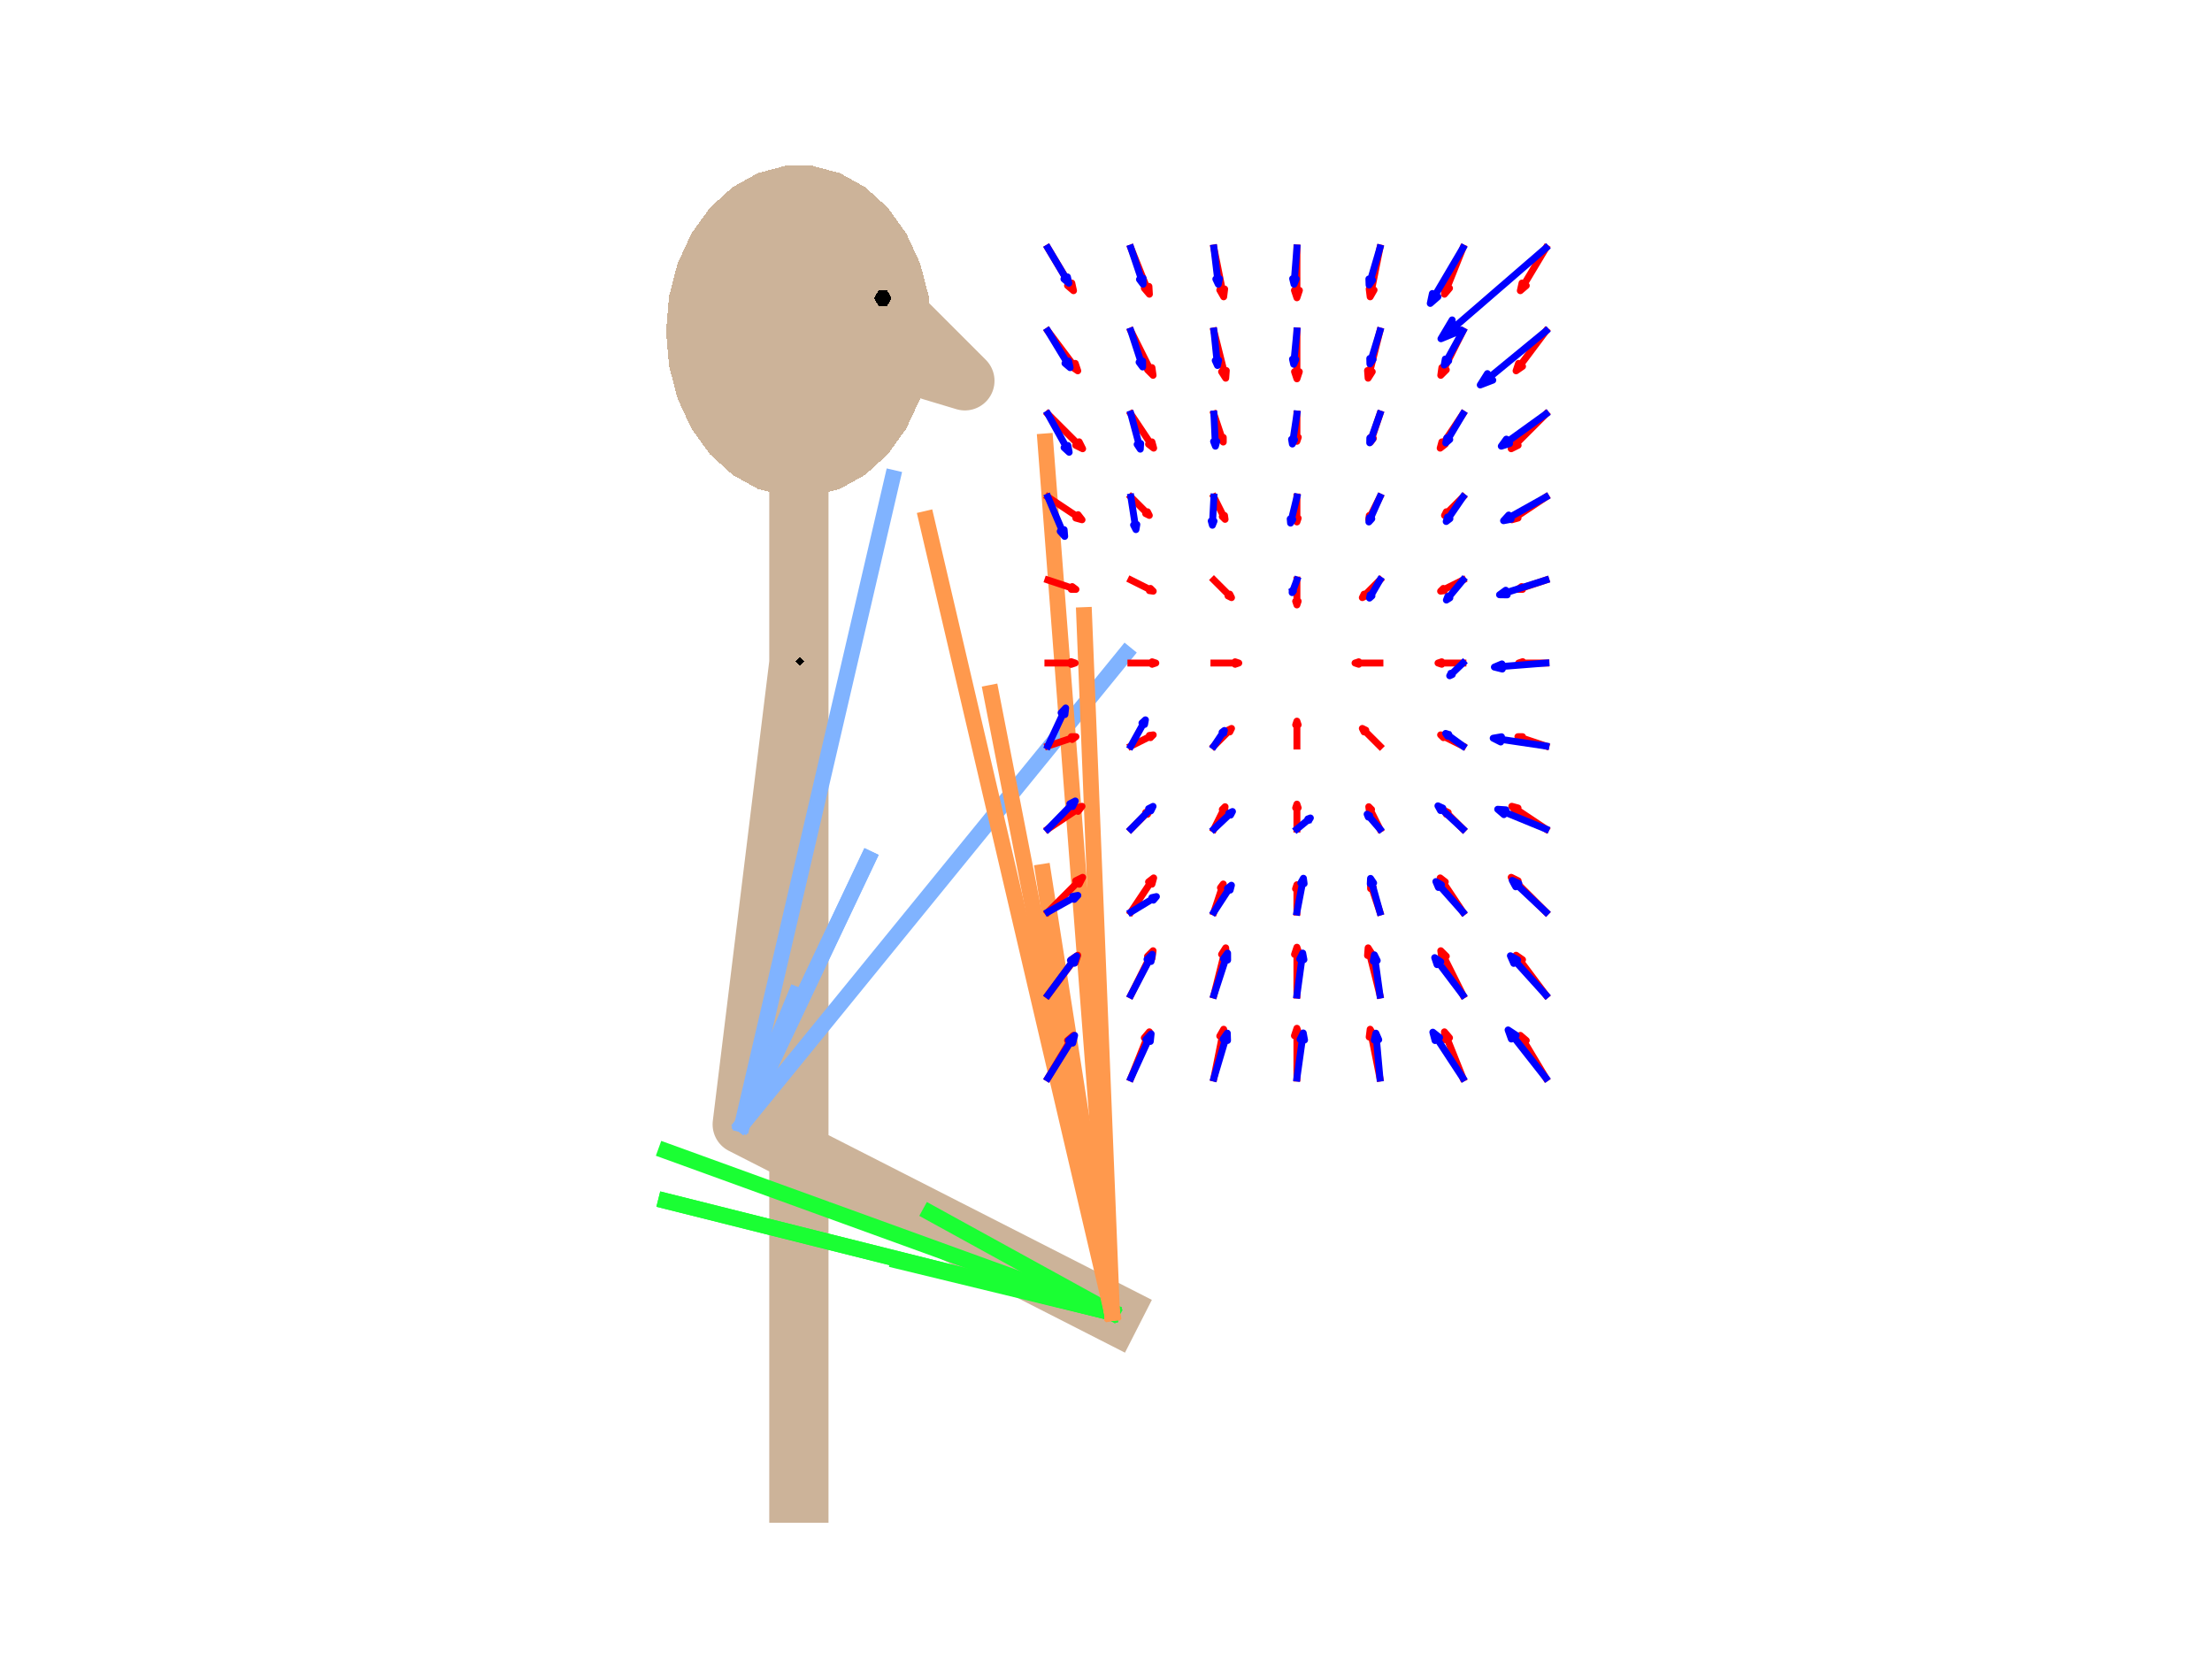 <?xml version="1.0"?>
<!DOCTYPE svg PUBLIC '-//W3C//DTD SVG 1.0//EN'
          'http://www.w3.org/TR/2001/REC-SVG-20010904/DTD/svg10.dtd'>
<svg xmlns:xlink="http://www.w3.org/1999/xlink" style="fill-opacity:1; color-rendering:auto; color-interpolation:auto; stroke:black; text-rendering:auto; stroke-linecap:square; stroke-miterlimit:10; stroke-opacity:1; shape-rendering:auto; fill:black; stroke-dasharray:none; font-weight:normal; stroke-width:1; font-family:'Dialog'; font-style:normal; stroke-linejoin:miter; font-size:12px; stroke-dashoffset:0; image-rendering:auto;" width="560" height="420" xmlns="http://www.w3.org/2000/svg"
><rect width="100%" height="100%" fill="#333333" stroke="none"/><!--Generated by the Batik Graphics2D SVG Generator--><defs id="genericDefs"
  /><g
  ><defs id="defs1"
    ><clipPath clipPathUnits="userSpaceOnUse" id="clipPath1"
      ><path d="M0 0 L560 0 L560 420 L0 420 L0 0 Z"
      /></clipPath
    ></defs
    ><g style="fill:white; stroke:white;"
    ><rect x="0" y="0" width="560" style="clip-path:url(#clipPath1); stroke:none;" height="420"
    /></g
    ><g style="fill:white; text-rendering:optimizeSpeed; color-rendering:optimizeSpeed; image-rendering:optimizeSpeed; shape-rendering:crispEdges; color-interpolation:sRGB; stroke:white;"
    ><rect x="0" width="560" height="420" y="0" style="stroke:none;"
    /></g
    ><g style="stroke-linecap:butt; fill:rgb(204,179,153); text-rendering:geometricPrecision; color-rendering:optimizeQuality; image-rendering:optimizeQuality; stroke-linejoin:round; color-interpolation:linearRGB; stroke:rgb(204,179,153); stroke-width:15;"
    ><path d="M202.247 378 L202.247 83.799 L244.275 96.407 L223.261 75.393 L202.247 96.407 L202.247 167.856 L187.905 284.659 L281.525 332.361" style="fill:none; fill-rule:evenodd;"
    /></g
    ><g style="fill:rgb(204,179,153); text-rendering:optimizeSpeed; color-rendering:optimizeSpeed; image-rendering:optimizeSpeed; shape-rendering:crispEdges; color-interpolation:sRGB; stroke:rgb(204,179,153);"
    ><path style="stroke:none;" d="M191.857 123.77 L205.761 125.597 L212.637 123.77 Z"
      /><path style="stroke:none;" d="M232.963 66.704 L169.358 75.06 L235.135 75.06 Z"
      /><path style="stroke:none;" d="M191.857 123.77 L198.732 125.597 L205.761 125.597 Z"
      /><path style="stroke:none;" d="M224.745 52.565 L179.749 52.565 L175.045 59.095 Z"
      /><path style="stroke:none;" d="M224.745 115.032 L175.045 108.502 L179.749 115.032 Z"
      /><path style="stroke:none;" d="M232.963 66.704 L171.531 66.704 L169.358 75.06 Z"
      /><path style="stroke:none;" d="M191.857 123.77 L212.637 123.77 L185.435 120.197 Z"
      /><path style="stroke:none;" d="M185.435 120.197 L212.637 123.77 L219.058 120.197 Z"
      /><path style="stroke:none;" d="M232.963 100.893 L169.358 92.537 L171.531 100.893 Z"
      /><path style="stroke:none;" d="M229.448 108.502 L171.531 100.893 L175.045 108.502 Z"
      /><path style="stroke:none;" d="M235.135 92.537 L168.624 83.799 L169.358 92.537 Z"
      /><path style="stroke:none;" d="M235.135 75.06 L169.358 75.06 L168.624 83.799 Z"
      /><path style="stroke:none;" d="M171.531 66.704 L229.448 59.095 L175.045 59.095 Z"
      /><path style="stroke:none;" d="M185.435 47.401 L219.058 47.401 L212.637 43.827 Z"
      /><path style="stroke:none;" d="M175.045 59.095 L229.448 59.095 L224.745 52.565 Z"
      /><path style="stroke:none;" d="M179.749 52.565 L219.058 47.401 L185.435 47.401 Z"
      /><path style="stroke:none;" d="M191.857 43.827 L185.435 47.401 L212.637 43.827 Z"
      /><path style="stroke:none;" d="M191.857 43.827 L212.637 43.827 L205.761 42 Z"
      /><path style="stroke:none;" d="M198.732 42 L191.857 43.827 L205.761 42 Z"
      /><path style="stroke:none;" d="M219.058 47.401 L179.749 52.565 L224.745 52.565 Z"
      /><path style="stroke:none;" d="M229.448 59.095 L171.531 66.704 L232.963 66.704 Z"
      /><path style="stroke:none;" d="M235.135 75.06 L168.624 83.799 L235.87 83.799 Z"
      /><path style="stroke:none;" d="M235.87 83.799 L168.624 83.799 L235.135 92.537 Z"
      /><path style="stroke:none;" d="M232.963 100.893 L171.531 100.893 L229.448 108.502 Z"
      /><path style="stroke:none;" d="M235.135 92.537 L169.358 92.537 L232.963 100.893 Z"
      /><path style="stroke:none;" d="M219.058 120.197 L179.749 115.032 L185.435 120.197 Z"
      /><path style="stroke:none;" d="M224.745 115.032 L179.749 115.032 L219.058 120.197 Z"
      /><path style="stroke:none;" d="M229.448 108.502 L175.045 108.502 L224.745 115.032 Z"
      /><path d="M203.618 167.5 L202.5 166.382 L201.382 167.5 L202.5 168.618 L203.618 167.5 Z" style="fill:black; stroke:none;"
      /><path d="M188.618 284.5 L187.5 283.382 L186.382 284.5 L187.5 285.618 L188.618 284.5 Z" style="fill:black; stroke:none;"
      /><path d="M282.618 332.5 L281.5 331.382 L280.382 332.5 L281.5 333.618 L282.618 332.5 Z" style="fill:black; stroke:none;"
      /><path d="M225.736 75.5 L224.618 73.564 L222.382 73.564 L221.264 75.5 L222.382 77.436 L224.618 77.436 L225.736 75.5 Z" style="fill:black; stroke:none;"
    /></g
    ><g style="stroke-linecap:butt; fill:rgb(128,179,255); text-rendering:geometricPrecision; color-rendering:optimizeQuality; image-rendering:optimizeQuality; stroke-linejoin:round; color-interpolation:linearRGB; stroke:rgb(128,179,255); stroke-width:4;"
    ><line y2="284.659" style="fill:none;" x1="219.787" x2="187.905" y1="217.378"
      /><line y2="284.659" style="fill:none;" x1="201.429" x2="187.905" y1="251.794"
      /><line y2="284.659" style="fill:none;" x1="225.974" x2="187.905" y1="120.99"
      /><line y2="284.659" style="fill:none;" x1="284.978" x2="187.905" y1="165.501"
      /><line y2="284.659" style="fill:none;" x1="219.786" x2="187.905" y1="217.376"
      /><line x1="168.601" x2="281.525" y1="291.395" style="fill:none; stroke:rgb(26,255,51);" y2="332.361"
      /><line x1="235.442" x2="281.525" y1="307.024" style="fill:none; stroke:rgb(26,255,51);" y2="332.361"
      /><line x1="168.601" x2="281.525" y1="304.052" style="fill:none; stroke:rgb(26,255,51);" y2="332.361"
      /><line x1="227.455" x2="281.525" y1="319.241" style="fill:none; stroke:rgb(26,255,51);" y2="332.361"
      /><line x1="168.601" x2="281.525" y1="304.052" style="fill:none; stroke:rgb(26,255,51);" y2="332.361"
      /><line x1="234.517" x2="281.525" y1="131.354" style="fill:none; stroke:rgb(255,153,77);" y2="332.361"
      /><line x1="250.899" x2="281.525" y1="175.396" style="fill:none; stroke:rgb(255,153,77);" y2="332.361"
      /><line x1="274.462" x2="281.525" y1="155.714" style="fill:none; stroke:rgb(255,153,77);" y2="332.361"
      /><line x1="264.062" x2="281.525" y1="220.73" style="fill:none; stroke:rgb(255,153,77);" y2="332.361"
      /><line x1="264.636" x2="281.525" y1="111.743" style="fill:none; stroke:rgb(255,153,77);" y2="332.361"
      /><path d="M265.29 272.928 L271.063 263.306 L271.344 264.062 L271.777 262.116 L270.263 263.414 L271.063 263.306" style="fill:none; stroke-width:1.75; fill-rule:evenodd; stroke:red;"
      /><path d="M286.304 272.928 L290.472 262.51 L290.87 263.212 L290.987 261.222 L289.699 262.744 L290.472 262.51" style="fill:none; stroke-width:1.75; fill-rule:evenodd; stroke:red;"
      /><path d="M307.319 272.928 L309.519 261.927 L310.038 262.545 L309.791 260.567 L308.802 262.298 L309.519 261.927" style="fill:none; stroke-width:1.75; fill-rule:evenodd; stroke:red;"
      /><path d="M328.333 272.928 L328.333 261.711 L328.963 262.215 L328.333 260.324 L327.703 262.215 L328.333 261.711" style="fill:none; stroke-width:1.75; fill-rule:evenodd; stroke:red;"
      /><path d="M349.348 272.928 L347.147 261.927 L347.864 262.298 L346.875 260.567 L346.628 262.545 L347.147 261.927" style="fill:none; stroke-width:1.75; fill-rule:evenodd; stroke:red;"
      /><path d="M370.362 272.928 L366.195 262.51 L366.967 262.744 L365.679 261.222 L365.796 263.212 L366.195 262.51" style="fill:none; stroke-width:1.75; fill-rule:evenodd; stroke:red;"
      /><path d="M391.376 272.928 L385.603 263.306 L386.403 263.414 L384.889 262.116 L385.322 264.062 L385.603 263.306" style="fill:none; stroke-width:1.75; fill-rule:evenodd; stroke:red;"
      /><path d="M265.29 251.914 L272.02 242.94 L272.222 243.721 L272.852 241.831 L271.214 242.965 L272.02 242.94" style="fill:none; stroke-width:1.75; fill-rule:evenodd; stroke:red;"
      /><path d="M286.304 251.914 L291.3 241.923 L291.636 242.653 L291.917 240.689 L290.514 242.092 L291.3 241.923" style="fill:none; stroke-width:1.75; fill-rule:evenodd; stroke:red;"
      /><path d="M307.319 251.914 L309.978 241.277 L310.456 241.904 L310.307 239.962 L309.261 241.606 L309.978 241.277" style="fill:none; stroke-width:1.75; fill-rule:evenodd; stroke:red;"
      /><path d="M328.333 251.914 L328.333 241.135 L328.939 241.619 L328.333 239.802 L327.728 241.619 L328.333 241.135" style="fill:none; stroke-width:1.75; fill-rule:evenodd; stroke:red;"
      /><path d="M349.348 251.914 L346.688 241.277 L347.405 241.606 L346.36 239.962 L346.21 241.904 L346.688 241.277" style="fill:none; stroke-width:1.75; fill-rule:evenodd; stroke:red;"
      /><path d="M370.362 251.914 L365.367 241.923 L366.152 242.092 L364.749 240.689 L365.03 242.653 L365.367 241.923" style="fill:none; stroke-width:1.75; fill-rule:evenodd; stroke:red;"
      /><path d="M391.376 251.914 L384.646 242.94 L385.452 242.965 L383.814 241.831 L384.444 243.721 L384.646 242.94" style="fill:none; stroke-width:1.75; fill-rule:evenodd; stroke:red;"
      /><path d="M265.29 230.899 L273.119 223.07 L273.207 223.862 L274.086 222.103 L272.327 222.982 L273.119 223.07" style="fill:none; stroke-width:1.75; fill-rule:evenodd; stroke:red;"
      /><path d="M286.304 230.899 L291.433 223.207 L291.635 223.84 L292.067 222.256 L290.77 223.264 L291.433 223.207" style="fill:none; stroke-width:1.75; fill-rule:evenodd; stroke:red;"
      /><path d="M307.319 230.899 L309.425 224.579 L309.686 224.982 L309.686 223.798 L308.976 224.745 L309.425 224.579" style="fill:none; stroke-width:1.75; fill-rule:evenodd; stroke:red;"
      /><path d="M328.333 230.899 L328.333 224.743 L328.679 225.019 L328.333 223.982 L327.987 225.019 L328.333 224.743" style="fill:none; stroke-width:1.75; fill-rule:evenodd; stroke:red;"
      /><path d="M349.348 230.899 L347.241 224.579 L347.691 224.745 L346.981 223.798 L346.981 224.982 L347.241 224.579" style="fill:none; stroke-width:1.75; fill-rule:evenodd; stroke:red;"
      /><path d="M370.362 230.899 L365.233 223.207 L365.896 223.264 L364.599 222.256 L365.032 223.84 L365.233 223.207" style="fill:none; stroke-width:1.75; fill-rule:evenodd; stroke:red;"
      /><path d="M391.376 230.899 L383.547 223.07 L384.339 222.982 L382.58 222.103 L383.459 223.862 L383.547 223.07" style="fill:none; stroke-width:1.75; fill-rule:evenodd; stroke:red;"
      /><path d="M265.29 209.885 L272.983 204.756 L272.925 205.419 L273.933 204.123 L272.349 204.555 L272.983 204.756" style="fill:none; stroke-width:1.75; fill-rule:evenodd; stroke:red;"
      /><path d="M286.304 209.885 L290.454 205.735 L290.501 206.155 L290.967 205.222 L290.035 205.688 L290.454 205.735" style="fill:none; stroke-width:1.75; fill-rule:evenodd; stroke:red;"
      /><path d="M307.319 209.885 L309.836 204.851 L310.005 205.219 L310.147 204.229 L309.44 204.936 L309.836 204.851" style="fill:none; stroke-width:1.75; fill-rule:evenodd; stroke:red;"
      /><path d="M328.333 209.885 L328.333 204.268 L328.649 204.521 L328.333 203.574 L328.018 204.521 L328.333 204.268" style="fill:none; stroke-width:1.75; fill-rule:evenodd; stroke:red;"
      /><path d="M349.348 209.885 L346.831 204.851 L347.227 204.936 L346.52 204.229 L346.661 205.219 L346.831 204.851" style="fill:none; stroke-width:1.75; fill-rule:evenodd; stroke:red;"
      /><path d="M370.362 209.885 L366.212 205.735 L366.632 205.688 L365.699 205.222 L366.165 206.155 L366.212 205.735" style="fill:none; stroke-width:1.75; fill-rule:evenodd; stroke:red;"
      /><path d="M391.376 209.885 L383.683 204.756 L384.317 204.555 L382.733 204.123 L383.741 205.419 L383.683 204.756" style="fill:none; stroke-width:1.75; fill-rule:evenodd; stroke:red;"
      /><path d="M265.29 188.87 L271.61 186.764 L271.444 187.214 L272.391 186.504 L271.207 186.504 L271.61 186.764" style="fill:none; stroke-width:1.75; fill-rule:evenodd; stroke:red;"
      /><path d="M286.304 188.87 L291.338 186.354 L291.253 186.75 L291.96 186.043 L290.97 186.184 L291.338 186.354" style="fill:none; stroke-width:1.75; fill-rule:evenodd; stroke:red;"
      /><path d="M307.319 188.87 L311.286 184.903 L311.331 185.304 L311.777 184.412 L310.885 184.858 L311.286 184.903" style="fill:none; stroke-width:1.75; fill-rule:evenodd; stroke:red;"
      /><path d="M328.333 188.87 L328.333 183.26 L328.648 183.512 L328.333 182.566 L328.018 183.512 L328.333 183.26" style="fill:none; stroke-width:1.75; fill-rule:evenodd; stroke:red;"
      /><path d="M349.348 188.87 L345.38 184.903 L345.781 184.858 L344.889 184.412 L345.335 185.304 L345.38 184.903" style="fill:none; stroke-width:1.75; fill-rule:evenodd; stroke:red;"
      /><path d="M370.362 188.87 L365.328 186.354 L365.696 186.184 L364.706 186.043 L365.413 186.75 L365.328 186.354" style="fill:none; stroke-width:1.75; fill-rule:evenodd; stroke:red;"
      /><path d="M391.376 188.87 L385.056 186.764 L385.459 186.504 L384.275 186.504 L385.222 187.214 L385.056 186.764" style="fill:none; stroke-width:1.75; fill-rule:evenodd; stroke:red;"
      /><path d="M265.29 167.856 L271.447 167.856 L271.17 168.202 L272.207 167.856 L271.17 167.51 L271.447 167.856" style="fill:none; stroke-width:1.75; fill-rule:evenodd; stroke:red;"
      /><path d="M286.304 167.856 L291.921 167.856 L291.668 168.172 L292.615 167.856 L291.668 167.541 L291.921 167.856" style="fill:none; stroke-width:1.75; fill-rule:evenodd; stroke:red;"
      /><path d="M307.319 167.856 L312.93 167.856 L312.677 168.171 L313.623 167.856 L312.677 167.541 L312.93 167.856" style="fill:none; stroke-width:1.75; fill-rule:evenodd; stroke:red;"
      /><path d="M349.348 167.856 L343.737 167.856 L343.989 167.541 L343.043 167.856 L343.989 168.171 L343.737 167.856" style="fill:none; stroke-width:1.75; fill-rule:evenodd; stroke:red;"
      /><path d="M370.362 167.856 L364.745 167.856 L364.998 167.541 L364.051 167.856 L364.998 168.172 L364.745 167.856" style="fill:none; stroke-width:1.75; fill-rule:evenodd; stroke:red;"
      /><path d="M391.376 167.856 L385.22 167.856 L385.496 167.51 L384.459 167.856 L385.496 168.202 L385.22 167.856" style="fill:none; stroke-width:1.75; fill-rule:evenodd; stroke:red;"
      /><path d="M265.29 146.842 L271.61 148.948 L271.207 149.209 L272.391 149.209 L271.444 148.499 L271.61 148.948" style="fill:none; stroke-width:1.75; fill-rule:evenodd; stroke:red;"
      /><path d="M286.304 146.842 L291.338 149.358 L290.97 149.528 L291.96 149.669 L291.253 148.963 L291.338 149.358" style="fill:none; stroke-width:1.75; fill-rule:evenodd; stroke:red;"
      /><path d="M307.319 146.842 L311.286 150.809 L310.885 150.854 L311.777 151.3 L311.331 150.408 L311.286 150.809" style="fill:none; stroke-width:1.75; fill-rule:evenodd; stroke:red;"
      /><path d="M328.333 146.842 L328.333 152.453 L328.018 152.2 L328.333 153.146 L328.648 152.2 L328.333 152.453" style="fill:none; stroke-width:1.75; fill-rule:evenodd; stroke:red;"
      /><path d="M349.348 146.842 L345.38 150.809 L345.335 150.408 L344.889 151.3 L345.781 150.854 L345.38 150.809" style="fill:none; stroke-width:1.75; fill-rule:evenodd; stroke:red;"
      /><path d="M370.362 146.842 L365.328 149.358 L365.413 148.963 L364.706 149.669 L365.696 149.528 L365.328 149.358" style="fill:none; stroke-width:1.75; fill-rule:evenodd; stroke:red;"
      /><path d="M391.376 146.842 L385.056 148.948 L385.222 148.499 L384.275 149.209 L385.459 149.209 L385.056 148.948" style="fill:none; stroke-width:1.75; fill-rule:evenodd; stroke:red;"
      /><path d="M265.29 125.827 L272.983 130.956 L272.349 131.157 L273.933 131.59 L272.925 130.293 L272.983 130.956" style="fill:none; stroke-width:1.75; fill-rule:evenodd; stroke:red;"
      /><path d="M286.304 125.827 L290.454 129.977 L290.035 130.024 L290.967 130.49 L290.501 129.558 L290.454 129.977" style="fill:none; stroke-width:1.75; fill-rule:evenodd; stroke:red;"
      /><path d="M307.319 125.827 L309.836 130.861 L309.44 130.776 L310.147 131.483 L310.005 130.493 L309.836 130.861" style="fill:none; stroke-width:1.75; fill-rule:evenodd; stroke:red;"
      /><path d="M328.333 125.827 L328.333 131.444 L328.018 131.191 L328.333 132.138 L328.649 131.191 L328.333 131.444" style="fill:none; stroke-width:1.75; fill-rule:evenodd; stroke:red;"
      /><path d="M349.348 125.827 L346.831 130.861 L346.661 130.493 L346.52 131.483 L347.227 130.776 L346.831 130.861" style="fill:none; stroke-width:1.75; fill-rule:evenodd; stroke:red;"
      /><path d="M370.362 125.827 L366.212 129.977 L366.165 129.558 L365.699 130.49 L366.632 130.024 L366.212 129.977" style="fill:none; stroke-width:1.75; fill-rule:evenodd; stroke:red;"
      /><path d="M391.376 125.827 L383.683 130.956 L383.741 130.293 L382.733 131.59 L384.317 131.157 L383.683 130.956" style="fill:none; stroke-width:1.75; fill-rule:evenodd; stroke:red;"
      /><path d="M265.29 104.813 L273.119 112.642 L272.327 112.73 L274.086 113.609 L273.207 111.85 L273.119 112.642" style="fill:none; stroke-width:1.75; fill-rule:evenodd; stroke:red;"
      /><path d="M286.304 104.813 L291.433 112.506 L290.77 112.448 L292.067 113.456 L291.635 111.872 L291.433 112.506" style="fill:none; stroke-width:1.75; fill-rule:evenodd; stroke:red;"
      /><path d="M307.319 104.813 L309.425 111.133 L308.976 110.967 L309.686 111.914 L309.686 110.73 L309.425 111.133" style="fill:none; stroke-width:1.75; fill-rule:evenodd; stroke:red;"
      /><path d="M328.333 104.813 L328.333 110.969 L327.987 110.693 L328.333 111.73 L328.679 110.693 L328.333 110.969" style="fill:none; stroke-width:1.75; fill-rule:evenodd; stroke:red;"
      /><path d="M349.348 104.813 L347.241 111.133 L346.981 110.73 L346.981 111.914 L347.691 110.967 L347.241 111.133" style="fill:none; stroke-width:1.75; fill-rule:evenodd; stroke:red;"
      /><path d="M370.362 104.813 L365.233 112.506 L365.032 111.872 L364.599 113.456 L365.896 112.448 L365.233 112.506" style="fill:none; stroke-width:1.75; fill-rule:evenodd; stroke:red;"
      /><path d="M391.376 104.813 L383.547 112.642 L383.459 111.85 L382.58 113.609 L384.339 112.73 L383.547 112.642" style="fill:none; stroke-width:1.75; fill-rule:evenodd; stroke:red;"
      /><path d="M265.29 83.799 L272.02 92.772 L271.214 92.747 L272.852 93.882 L272.222 91.991 L272.02 92.772" style="fill:none; stroke-width:1.75; fill-rule:evenodd; stroke:red;"
      /><path d="M286.304 83.799 L291.3 93.789 L290.514 93.621 L291.917 95.024 L291.636 93.059 L291.3 93.789" style="fill:none; stroke-width:1.75; fill-rule:evenodd; stroke:red;"
      /><path d="M307.319 83.799 L309.978 94.435 L309.261 94.107 L310.307 95.75 L310.456 93.808 L309.978 94.435" style="fill:none; stroke-width:1.75; fill-rule:evenodd; stroke:red;"
      /><path d="M328.333 83.799 L328.333 94.578 L327.728 94.093 L328.333 95.91 L328.939 94.093 L328.333 94.578" style="fill:none; stroke-width:1.75; fill-rule:evenodd; stroke:red;"
      /><path d="M349.348 83.799 L346.688 94.435 L346.21 93.808 L346.36 95.75 L347.405 94.107 L346.688 94.435" style="fill:none; stroke-width:1.75; fill-rule:evenodd; stroke:red;"
      /><path d="M370.362 83.799 L365.367 93.789 L365.03 93.059 L364.749 95.024 L366.152 93.621 L365.367 93.789" style="fill:none; stroke-width:1.75; fill-rule:evenodd; stroke:red;"
      /><path d="M391.376 83.799 L384.646 92.772 L384.444 91.991 L383.814 93.882 L385.452 92.747 L384.646 92.772" style="fill:none; stroke-width:1.75; fill-rule:evenodd; stroke:red;"
      /><path d="M265.29 62.784 L271.063 72.407 L270.263 72.299 L271.777 73.596 L271.344 71.65 L271.063 72.407" style="fill:none; stroke-width:1.75; fill-rule:evenodd; stroke:red;"
      /><path d="M286.304 62.784 L290.472 73.203 L289.699 72.968 L290.987 74.49 L290.87 72.5 L290.472 73.203" style="fill:none; stroke-width:1.75; fill-rule:evenodd; stroke:red;"
      /><path d="M307.319 62.784 L309.519 73.785 L308.802 73.414 L309.791 75.145 L310.038 73.167 L309.519 73.785" style="fill:none; stroke-width:1.75; fill-rule:evenodd; stroke:red;"
      /><path d="M328.333 62.784 L328.333 74.001 L327.703 73.497 L328.333 75.388 L328.963 73.497 L328.333 74.001" style="fill:none; stroke-width:1.75; fill-rule:evenodd; stroke:red;"
      /><path d="M349.348 62.784 L347.147 73.785 L346.628 73.167 L346.875 75.145 L347.864 73.414 L347.147 73.785" style="fill:none; stroke-width:1.75; fill-rule:evenodd; stroke:red;"
      /><path d="M370.362 62.784 L366.195 73.203 L365.796 72.5 L365.679 74.49 L366.967 72.968 L366.195 73.203" style="fill:none; stroke-width:1.75; fill-rule:evenodd; stroke:red;"
      /><path d="M391.376 62.784 L385.603 72.407 L385.322 71.65 L384.889 73.596 L386.403 72.299 L385.603 72.407" style="fill:none; stroke-width:1.75; fill-rule:evenodd; stroke:red;"
      /><path d="M265.29 272.928 L271.313 263.307 L271.583 264.077 L272.058 262.117 L270.502 263.401 L271.313 263.307" style="fill:none; stroke-width:1.75; fill-rule:evenodd; stroke:blue;"
      /><path d="M286.304 272.928 L290.864 262.955 L291.219 263.659 L291.428 261.722 L290.099 263.147 L290.864 262.955" style="fill:none; stroke-width:1.75; fill-rule:evenodd; stroke:blue;"
      /><path d="M307.319 272.928 L310.336 262.798 L310.769 263.423 L310.709 261.546 L309.631 263.084 L310.336 262.798" style="fill:none; stroke-width:1.75; fill-rule:evenodd; stroke:blue;"
      /><path d="M328.333 272.928 L329.761 262.765 L330.267 263.302 L329.937 261.509 L329.125 263.142 L329.761 262.765" style="fill:none; stroke-width:1.75; fill-rule:evenodd; stroke:blue;"
      /><path d="M349.348 272.928 L348.437 262.812 L349.046 263.216 L348.325 261.562 L347.91 263.318 L348.437 262.812" style="fill:none; stroke-width:1.75; fill-rule:evenodd; stroke:blue;"
      /><path d="M370.362 272.928 L363.579 262.588 L364.465 262.671 L362.741 261.31 L363.303 263.433 L363.579 262.588" style="fill:none; stroke-width:1.75; fill-rule:evenodd; stroke:blue;"
      /><path d="M391.376 272.928 L382.847 262.081 L383.84 262.089 L381.793 260.74 L382.621 263.048 L382.847 262.081" style="fill:none; stroke-width:1.75; fill-rule:evenodd; stroke:blue;"
      /><path d="M265.29 251.914 L271.774 243.111 L271.977 243.871 L272.575 242.023 L270.988 243.143 L271.774 243.111" style="fill:none; stroke-width:1.75; fill-rule:evenodd; stroke:blue;"
      /><path d="M286.304 251.914 L291.113 242.733 L291.413 243.416 L291.707 241.599 L290.381 242.876 L291.113 242.733" style="fill:none; stroke-width:1.75; fill-rule:evenodd; stroke:blue;"
      /><path d="M307.319 251.914 L310.403 242.461 L310.795 243.059 L310.784 241.292 L309.733 242.712 L310.403 242.461" style="fill:none; stroke-width:1.75; fill-rule:evenodd; stroke:blue;"
      /><path d="M328.333 251.914 L329.635 242.45 L330.108 242.948 L329.796 241.28 L329.045 242.802 L329.635 242.45" style="fill:none; stroke-width:1.75; fill-rule:evenodd; stroke:blue;"
      /><path d="M349.348 251.914 L348.098 242.851 L348.663 243.188 L347.943 241.731 L347.645 243.328 L348.098 242.851" style="fill:none; stroke-width:1.75; fill-rule:evenodd; stroke:blue;"
      /><path d="M370.362 251.914 L364 243.48 L364.76 243.501 L363.214 242.437 L363.812 244.216 L364 243.48" style="fill:none; stroke-width:1.75; fill-rule:evenodd; stroke:blue;"
      /><path d="M391.376 251.914 L383.367 243.056 L384.225 243.004 L382.378 241.962 L383.23 243.904 L383.367 243.056" style="fill:none; stroke-width:1.75; fill-rule:evenodd; stroke:blue;"
      /><path d="M265.29 230.899 L272.04 227.146 L271.948 227.694 L272.875 226.682 L271.526 226.935 L272.04 227.146" style="fill:none; stroke-width:1.75; fill-rule:evenodd; stroke:blue;"
      /><path d="M286.304 230.899 L292.053 227.412 L291.99 227.892 L292.763 226.981 L291.599 227.246 L292.053 227.412" style="fill:none; stroke-width:1.75; fill-rule:evenodd; stroke:blue;"
      /><path d="M307.319 230.899 L311.266 224.855 L311.428 225.349 L311.754 224.108 L310.749 224.905 L311.266 224.855" style="fill:none; stroke-width:1.75; fill-rule:evenodd; stroke:blue;"
      /><path d="M328.333 230.899 L329.797 223.285 L330.159 223.71 L329.978 222.344 L329.304 223.545 L329.797 223.285" style="fill:none; stroke-width:1.75; fill-rule:evenodd; stroke:blue;"
      /><path d="M349.348 230.899 L347.231 223.316 L347.752 223.538 L346.969 222.379 L346.9 223.776 L347.231 223.316" style="fill:none; stroke-width:1.75; fill-rule:evenodd; stroke:blue;"
      /><path d="M370.362 230.899 L364.264 224.027 L364.924 223.994 L363.511 223.178 L364.152 224.679 L364.264 224.027" style="fill:none; stroke-width:1.75; fill-rule:evenodd; stroke:blue;"
      /><path d="M391.376 230.899 L383.788 223.766 L384.53 223.66 L382.851 222.884 L383.729 224.512 L383.788 223.766" style="fill:none; stroke-width:1.75; fill-rule:evenodd; stroke:blue;"
      /><path d="M265.29 209.885 L271.464 203.559 L271.542 204.19 L272.227 202.777 L270.831 203.496 L271.464 203.559" style="fill:none; stroke-width:1.75; fill-rule:evenodd; stroke:blue;"
      /><path d="M286.304 209.885 L291.295 204.775 L291.358 205.285 L291.912 204.143 L290.783 204.724 L291.295 204.775" style="fill:none; stroke-width:1.75; fill-rule:evenodd; stroke:blue;"
      /><path d="M307.319 209.885 L311.501 205.938 L311.535 206.351 L312.018 205.451 L311.091 205.881 L311.501 205.938" style="fill:none; stroke-width:1.75; fill-rule:evenodd; stroke:blue;"
      /><path d="M328.333 209.885 L331.365 207.391 L331.369 207.674 L331.74 207.083 L331.089 207.333 L331.365 207.391" style="fill:none; stroke-width:1.75; fill-rule:evenodd; stroke:blue;"
      /><path d="M349.348 209.885 L346.462 206.542 L346.779 206.53 L346.105 206.128 L346.404 206.854 L346.462 206.542" style="fill:none; stroke-width:1.75; fill-rule:evenodd; stroke:blue;"
      /><path d="M370.362 209.885 L364.726 204.654 L365.273 204.572 L364.03 204.007 L364.686 205.205 L364.726 204.654" style="fill:none; stroke-width:1.75; fill-rule:evenodd; stroke:blue;"
      /><path d="M391.376 209.885 L380.503 205.427 L381.242 205.017 L379.159 204.876 L380.741 206.238 L380.503 205.427" style="fill:none; stroke-width:1.75; fill-rule:evenodd; stroke:blue;"
      /><path d="M265.29 188.87 L269.296 180.297 L269.598 180.907 L269.791 179.237 L268.634 180.457 L269.296 180.297" style="fill:none; stroke-width:1.75; fill-rule:evenodd; stroke:blue;"
      /><path d="M286.304 188.87 L289.577 182.965 L289.762 183.414 L289.981 182.235 L289.098 183.046 L289.577 182.965" style="fill:none; stroke-width:1.75; fill-rule:evenodd; stroke:blue;"
      /><path d="M307.319 188.87 L309.682 185.362 L309.773 185.652 L309.974 184.928 L309.379 185.386 L309.682 185.362" style="fill:none; stroke-width:1.75; fill-rule:evenodd; stroke:blue;"
      /><path d="M370.362 188.87 L366.464 186.027 L366.799 185.936 L365.982 185.675 L366.479 186.374 L366.464 186.027" style="fill:none; stroke-width:1.75; fill-rule:evenodd; stroke:blue;"
      /><path d="M391.376 188.87 L379.49 187.105 L380.124 186.516 L378.021 186.886 L379.925 187.852 L379.49 187.105" style="fill:none; stroke-width:1.75; fill-rule:evenodd; stroke:blue;"
      /><path d="M370.362 167.856 L367.377 170.729 L367.35 170.432 L367.008 171.084 L367.673 170.768 L367.377 170.729" style="fill:none; stroke-width:1.75; fill-rule:evenodd; stroke:blue;"
      /><path d="M391.376 167.856 L379.759 168.771 L380.23 168.077 L378.323 168.884 L380.333 169.382 L379.759 168.771" style="fill:none; stroke-width:1.75; fill-rule:evenodd; stroke:blue;"
      /><path d="M328.333 146.842 L327.254 149.684 L327.143 149.496 L327.121 150.036 L327.462 149.617 L327.254 149.684" style="fill:none; stroke-width:1.75; fill-rule:evenodd; stroke:blue;"
      /><path d="M349.348 146.842 L346.997 150.917 L346.873 150.601 L346.706 151.42 L347.331 150.866 L346.997 150.917" style="fill:none; stroke-width:1.75; fill-rule:evenodd; stroke:blue;"
      /><path d="M370.362 146.842 L366.633 151.359 L366.547 150.946 L366.172 151.917 L367.054 151.365 L366.633 151.359" style="fill:none; stroke-width:1.75; fill-rule:evenodd; stroke:blue;"
      /><path d="M391.376 146.842 L380.918 150.16 L381.202 149.423 L379.626 150.57 L381.575 150.598 L380.918 150.16" style="fill:none; stroke-width:1.75; fill-rule:evenodd; stroke:blue;"
      /><path d="M265.29 125.827 L269.072 134.704 L268.404 134.518 L269.54 135.802 L269.401 134.093 L269.072 134.704" style="fill:none; stroke-width:1.75; fill-rule:evenodd; stroke:blue;"
      /><path d="M286.304 125.827 L287.442 133.172 L286.978 132.905 L287.583 134.079 L287.804 132.778 L287.442 133.172" style="fill:none; stroke-width:1.75; fill-rule:evenodd; stroke:blue;"
      /><path d="M307.319 125.827 L306.979 132.191 L306.636 131.886 L306.937 132.977 L307.351 131.924 L306.979 132.191" style="fill:none; stroke-width:1.75; fill-rule:evenodd; stroke:blue;"
      /><path d="M328.333 125.827 L326.901 131.704 L326.635 131.359 L326.724 132.43 L327.295 131.52 L326.901 131.704" style="fill:none; stroke-width:1.75; fill-rule:evenodd; stroke:blue;"
      /><path d="M349.348 125.827 L346.857 131.448 L346.654 131.055 L346.55 132.143 L347.285 131.335 L346.857 131.448" style="fill:none; stroke-width:1.75; fill-rule:evenodd; stroke:blue;"
      /><path d="M370.362 125.827 L366.59 131.349 L366.449 130.889 L366.123 132.032 L367.069 131.313 L366.59 131.349" style="fill:none; stroke-width:1.75; fill-rule:evenodd; stroke:blue;"
      /><path d="M391.376 125.827 L381.829 131.164 L381.958 130.388 L380.649 131.824 L382.558 131.46 L381.829 131.164" style="fill:none; stroke-width:1.75; fill-rule:evenodd; stroke:blue;"
      /><path d="M265.29 104.813 L270.083 113.433 L269.384 113.315 L270.676 114.499 L270.352 112.776 L270.083 113.433" style="fill:none; stroke-width:1.75; fill-rule:evenodd; stroke:blue;"
      /><path d="M286.304 104.813 L288.424 112.735 L287.884 112.498 L288.686 113.714 L288.774 112.26 L288.424 112.735" style="fill:none; stroke-width:1.75; fill-rule:evenodd; stroke:blue;"
      /><path d="M307.319 104.813 L307.657 112.064 L307.234 111.757 L307.698 112.96 L308.049 111.719 L307.657 112.064" style="fill:none; stroke-width:1.75; fill-rule:evenodd; stroke:blue;"
      /><path d="M328.333 104.813 L327.31 111.576 L326.976 111.215 L327.183 112.412 L327.736 111.33 L327.31 111.576" style="fill:none; stroke-width:1.75; fill-rule:evenodd; stroke:blue;"
      /><path d="M349.348 104.813 L347.046 111.314 L346.784 110.892 L346.762 112.117 L347.515 111.151 L347.046 111.314" style="fill:none; stroke-width:1.75; fill-rule:evenodd; stroke:blue;"
      /><path d="M370.362 104.813 L366.488 111.338 L366.295 110.827 L366.009 112.144 L367.028 111.262 L366.488 111.338" style="fill:none; stroke-width:1.75; fill-rule:evenodd; stroke:blue;"
      /><path d="M391.376 104.813 L381.315 112.059 L381.36 111.169 L380.071 112.955 L382.174 112.299 L381.315 112.059" style="fill:none; stroke-width:1.75; fill-rule:evenodd; stroke:blue;"
      /><path d="M265.29 83.799 L270.301 92.06 L269.612 91.97 L270.921 93.081 L270.54 91.407 L270.301 92.06" style="fill:none; stroke-width:1.75; fill-rule:evenodd; stroke:blue;"
      /><path d="M286.304 83.799 L288.947 91.911 L288.373 91.695 L289.274 92.913 L289.284 91.398 L288.947 91.911" style="fill:none; stroke-width:1.75; fill-rule:evenodd; stroke:blue;"
      /><path d="M307.319 83.799 L308.123 91.57 L307.65 91.266 L308.223 92.531 L308.524 91.175 L308.123 91.57" style="fill:none; stroke-width:1.75; fill-rule:evenodd; stroke:blue;"
      /><path d="M328.333 83.799 L327.601 91.297 L327.213 90.919 L327.511 92.224 L328.055 91.001 L327.601 91.297" style="fill:none; stroke-width:1.75; fill-rule:evenodd; stroke:blue;"
      /><path d="M349.348 83.799 L347.091 91.216 L346.776 90.756 L346.812 92.133 L347.609 91.01 L347.091 91.216" style="fill:none; stroke-width:1.75; fill-rule:evenodd; stroke:blue;"
      /><path d="M370.362 83.799 L366.135 91.471 L365.894 90.888 L365.612 92.419 L366.756 91.364 L366.135 91.471" style="fill:none; stroke-width:1.75; fill-rule:evenodd; stroke:blue;"
      /><path d="M391.376 83.799 L376.576 95.959 L376.558 94.581 L374.747 97.462 L377.925 96.244 L376.576 95.959" style="fill:none; stroke-width:1.75; fill-rule:evenodd; stroke:blue;"
      /><path d="M265.29 62.784 L270.008 70.717 L269.35 70.626 L270.591 71.698 L270.241 70.095 L270.008 70.717" style="fill:none; stroke-width:1.75; fill-rule:evenodd; stroke:blue;"
      /><path d="M286.304 62.784 L289.05 70.948 L288.468 70.735 L289.389 71.957 L289.385 70.427 L289.05 70.948" style="fill:none; stroke-width:1.75; fill-rule:evenodd; stroke:blue;"
      /><path d="M307.319 62.784 L308.306 70.954 L307.803 70.643 L308.428 71.964 L308.721 70.532 L308.306 70.954" style="fill:none; stroke-width:1.75; fill-rule:evenodd; stroke:blue;"
      /><path d="M328.333 62.784 L327.678 70.952 L327.248 70.548 L327.596 71.962 L328.166 70.622 L327.678 70.952" style="fill:none; stroke-width:1.75; fill-rule:evenodd; stroke:blue;"
      /><path d="M349.348 62.784 L346.906 71.133 L346.546 70.62 L346.604 72.165 L347.484 70.895 L346.906 71.133" style="fill:none; stroke-width:1.75; fill-rule:evenodd; stroke:blue;"
      /><path d="M370.362 62.784 L362.999 75.275 L362.628 74.3 L362.089 76.819 L364.032 75.128 L362.999 75.275" style="fill:none; stroke-width:1.75; fill-rule:evenodd; stroke:blue;"
      /><path d="M391.376 62.784 L367.721 83.235 L367.636 80.987 L364.798 85.763 L369.933 83.645 L367.721 83.235" style="fill:none; stroke-width:1.75; fill-rule:evenodd; stroke:blue;"
    /></g
  ></g
></svg
>
